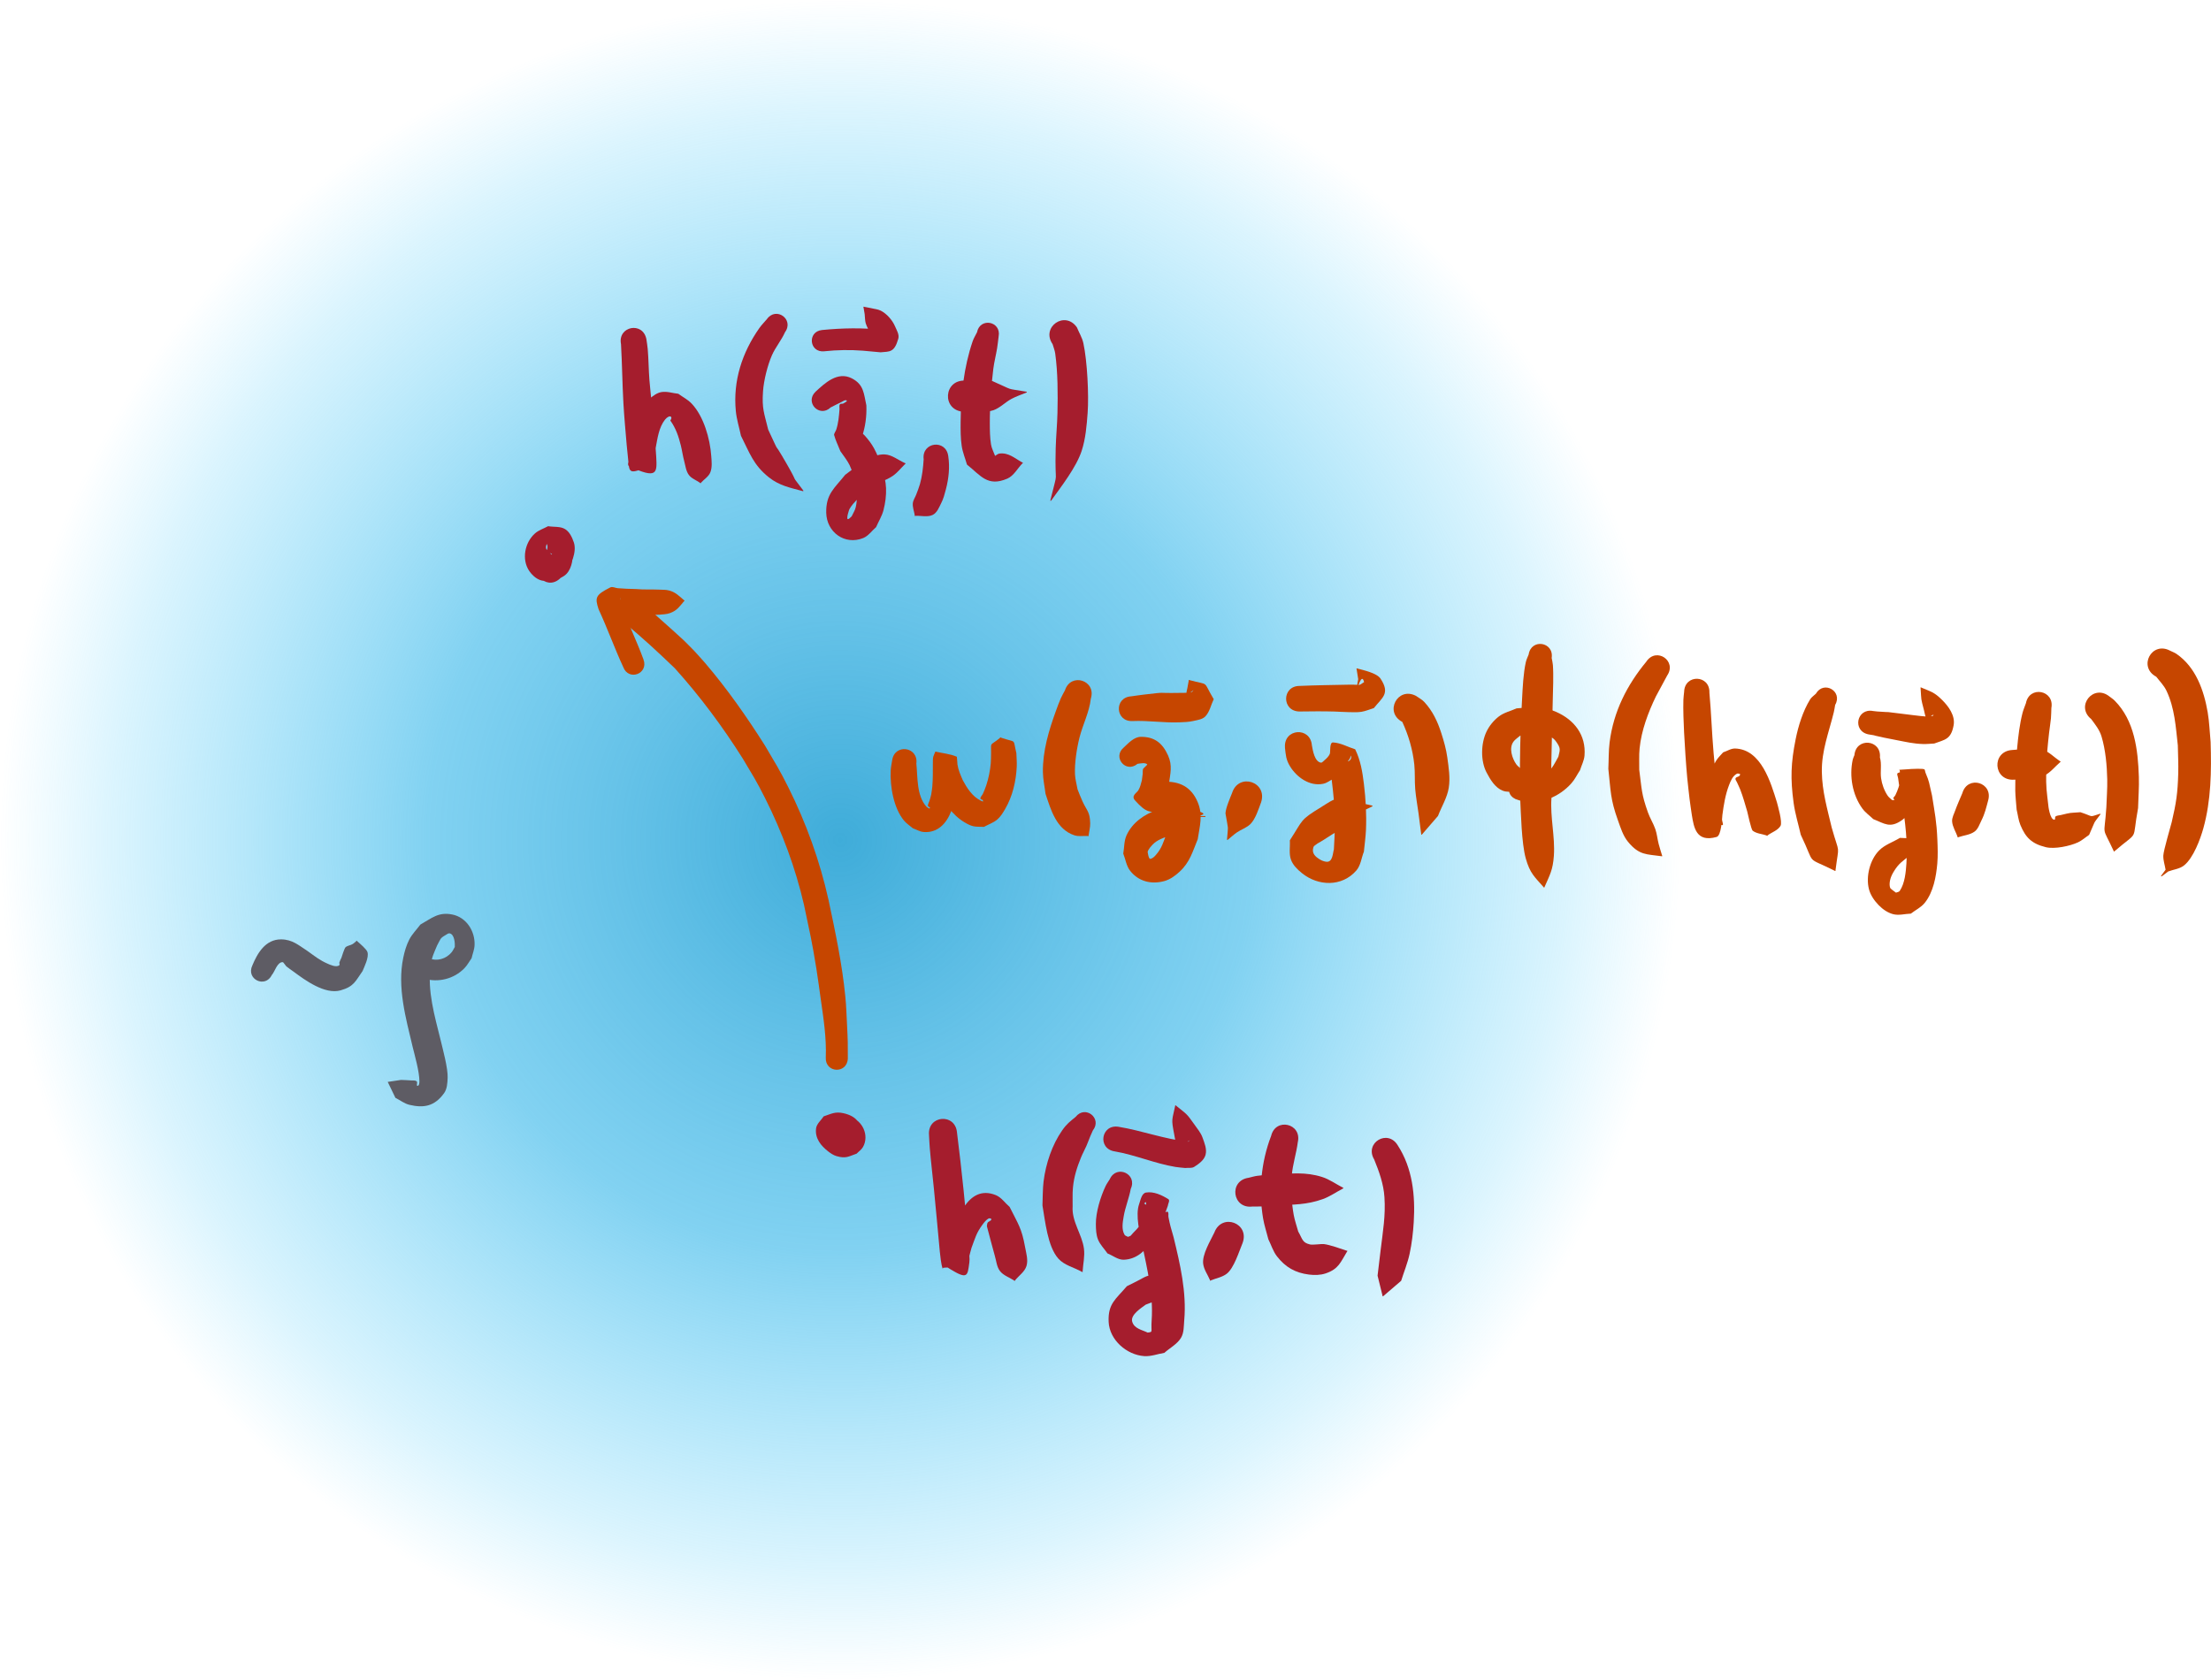 <?xml version="1.0" encoding="UTF-8" standalone="no"?>
<!-- Created with Inkscape (http://www.inkscape.org/) -->

<svg
   width="559.511"
   height="425.251"
   viewBox="0 0 148.037 112.514"
   version="1.1"
   id="svg5"
   xmlns:xlink="http://www.w3.org/1999/xlink"
   xmlns="http://www.w3.org/2000/svg"
   xmlns:svg="http://www.w3.org/2000/svg">
  <defs
     id="defs2">
    <linearGradient
       id="linearGradient1180">
      <stop
         style="stop-color:#3facd9;stop-opacity:1;"
         offset="0"
         id="stop1176" />
      <stop
         style="stop-color:#44b5e3;stop-opacity:0.821;"
         offset="0.268"
         id="stop1978" />
      <stop
         style="stop-color:#48bdeb;stop-opacity:0.687;"
         offset="0.491"
         id="stop1980" />
      <stop
         style="stop-color:#4cc6f4;stop-opacity:0.38;"
         offset="0.731"
         id="stop1982" />
      <stop
         style="stop-color:#4fcbf9;stop-opacity:0.208;"
         offset="0.866"
         id="stop1984" />
      <stop
         style="stop-color:#52d1ff;stop-opacity:0;"
         offset="1"
         id="stop1178" />
    </linearGradient>
    <radialGradient
       xlink:href="#linearGradient1180"
       id="radialGradient1182"
       cx="163.079"
       cy="97.636"
       fx="163.079"
       fy="97.636"
       r="56.257"
       gradientUnits="userSpaceOnUse" />
  </defs>
  <g
     id="layer1"
     transform="translate(-106.822,-41.378)">
    <circle
       style="opacity:1;fill:url(#radialGradient1182);fill-opacity:1;stroke-width:0.265"
       id="path487"
       cx="163.079"
       cy="97.636"
       r="56.257" />
    <path
       style="opacity:1;fill:#a51d2d;fill-opacity:1;stroke-width:0.265"
       id="path2816"
       d="m 144.279,80.154 c 0.132,-0.131 0.282,-0.245 0.395,-0.392 0.378,-0.49 0.786,-1.433 0.569,-2.061 -0.115,-0.333 -0.28,-0.697 -0.578,-0.884 -0.328,-0.206 -0.763,-0.133 -1.145,-0.2 -0.292,0.161 -0.627,0.261 -0.877,0.482 -0.685,0.605 -0.915,1.75 -0.378,2.528 0.175,0.253 0.421,0.482 0.709,0.592 0.312,0.119 0.667,0.041 1.001,0.061 0.263,-0.161 0.581,-0.255 0.789,-0.483 0.192,-0.21 0.303,-0.494 0.359,-0.773 0.077,-0.382 0.02,-1.082 -0.566,-1.117 -0.197,-0.012 -0.335,0.209 -0.502,0.313 -0.04,0.015 -0.018,0.071 0.022,0.056 v 0 c -0.092,0.075 -0.162,0.191 -0.276,0.225 -0.27,0.081 -0.398,-0.238 -0.08,-0.053 0.063,0.058 0.148,0.099 0.19,0.173 0.112,0.198 -0.136,0.341 -0.184,0.158 -0.016,-0.061 0.014,-0.125 0.021,-0.187 -0.017,-0.043 -0.033,-0.087 -0.05,-0.13 -0.232,-0.231 -0.402,-0.267 -0.28,-0.634 0.018,-0.053 0.062,0.1 0.062,0.155 -0.003,0.229 -0.117,0.422 -0.213,0.62 -0.036,0.075 -0.075,0.149 -0.112,0.224 -0.939,0.795 0.185,2.122 1.124,1.328 z" />
    <path
       style="opacity:1;fill:#a51d2d;fill-opacity:1;stroke-width:0.265"
       id="path2832"
       d="m 148.401,64.419 c 0.075,1.322 0.088,2.647 0.162,3.969 0.047,0.843 0.147,1.944 0.22,2.796 0.032,0.318 0.063,0.637 0.096,0.955 0.102,0.994 0.008,1.037 1.811,0.303 0.135,-0.055 -0.014,-0.291 -0.009,-0.436 0.008,-0.218 0.031,-0.435 0.046,-0.652 0.121,-0.629 0.207,-1.348 0.62,-1.873 0.12,-0.153 0.379,-0.326 0.427,-0.14 0.018,0.069 -0.046,0.135 -0.069,0.202 0.367,0.507 0.55,1.057 0.701,1.661 0.087,0.348 0.133,0.706 0.226,1.052 0.085,0.314 0.118,0.662 0.309,0.924 0.181,0.249 0.503,0.355 0.754,0.533 0.004,0.042 0.064,0.036 0.06,-0.006 v 0 c 0.211,-0.236 0.519,-0.413 0.632,-0.709 0.13,-0.34 0.082,-0.727 0.056,-1.09 -0.081,-1.145 -0.501,-2.653 -1.316,-3.507 -0.254,-0.266 -0.593,-0.435 -0.889,-0.653 -0.376,-0.038 -0.756,-0.176 -1.129,-0.113 -0.292,0.049 -0.549,0.241 -0.776,0.431 -0.211,0.178 -0.367,0.416 -0.512,0.651 -0.461,0.749 -0.635,1.635 -0.773,2.488 -0.027,0.267 -0.065,0.533 -0.082,0.801 -0.013,0.201 -0.191,0.52 -0.008,0.605 1.875,0.865 1.861,0.45 1.802,-0.634 -0.017,-0.32 -0.046,-0.639 -0.07,-0.959 -0.031,-0.353 -0.221,-2.48 -0.246,-2.757 -0.044,-0.472 -0.101,-0.943 -0.138,-1.416 -0.055,-0.697 -0.055,-1.397 -0.115,-2.093 -0.019,-0.221 -0.059,-0.439 -0.089,-0.658 -0.231,-1.203 -1.932,-0.876 -1.701,0.327 z" />
    <path
       style="opacity:1;fill:#a51d2d;fill-opacity:1;stroke-width:0.265"
       id="path2834"
       d="m 158.174,62.745 c -0.171,0.202 -0.359,0.39 -0.512,0.607 -1.153,1.642 -1.769,3.533 -1.573,5.555 0.054,0.56 0.229,1.102 0.343,1.653 0.584,1.151 0.828,1.953 1.867,2.782 0.713,0.568 1.439,0.697 2.268,0.926 0.035,0.023 0.068,-0.027 0.033,-0.05 v 0 c -0.977,-1.306 -0.166,-0.144 -1.106,-1.778 -1.175,-2.044 -0.223,-0.136 -1.236,-2.287 -0.273,-1.126 -0.428,-1.39 -0.348,-2.566 0.049,-0.728 0.301,-1.741 0.596,-2.415 0.238,-0.544 0.638,-1.006 0.878,-1.55 0.62,-0.856 -0.591,-1.733 -1.211,-0.877 z" />
    <path
       style="opacity:1;fill:#a51d2d;fill-opacity:1;stroke-width:0.265"
       id="path2836"
       d="m 162.435,68.665 c 0.116,-0.059 0.616,-0.316 0.694,-0.348 0.121,-0.05 0.257,-0.18 0.375,-0.121 0.088,0.044 -0.131,0.151 -0.215,0.201 -0.069,0.04 -0.188,-0.006 -0.232,0.06 -0.061,0.094 -0.018,0.223 -0.026,0.335 -0.036,0.459 -0.075,0.926 -0.221,1.366 -0.026,0.079 -0.16,0.276 -0.141,0.349 0.099,0.375 0.28,0.724 0.42,1.086 0.179,0.249 0.502,0.685 0.616,0.931 0.384,0.83 0.619,1.915 0.413,2.822 -0.05,0.219 -0.184,0.41 -0.275,0.615 -0.085,0.061 -0.151,0.178 -0.255,0.182 -0.063,0.002 -0.037,-0.209 0.017,-0.389 0.034,-0.111 0.058,-0.228 0.117,-0.327 0.241,-0.4 0.694,-0.798 1.005,-1.108 0.513,-0.566 1.305,-0.667 1.899,-1.091 0.302,-0.216 0.533,-0.518 0.799,-0.776 0.042,-0.004 0.037,-0.064 -0.005,-0.06 v 0 c -0.455,-0.194 -0.87,-0.561 -1.365,-0.582 -0.961,-0.041 -1.964,0.874 -2.644,1.366 -0.72,0.903 -1.294,1.285 -1.269,2.538 0.026,1.302 1.239,2.196 2.478,1.696 0.348,-0.141 0.573,-0.485 0.859,-0.728 0.166,-0.382 0.396,-0.743 0.499,-1.147 0.122,-0.475 0.188,-0.972 0.169,-1.463 -0.031,-0.822 -0.416,-1.948 -0.803,-2.668 -0.162,-0.302 -0.375,-0.576 -0.601,-0.833 -0.148,-0.169 -0.342,-0.29 -0.514,-0.435 0.053,0.294 0.109,0.589 0.16,0.883 7.9e-4,0.005 -0.009,-0.009 -0.007,-0.014 0.046,-0.121 0.107,-0.236 0.148,-0.358 0.234,-0.686 0.327,-1.398 0.299,-2.123 -0.172,-0.755 -0.15,-1.391 -0.981,-1.812 -0.947,-0.48 -1.796,0.323 -2.415,0.893 -0.751,0.708 0.249,1.77 1.001,1.063 z" />
    <path
       style="opacity:1;fill:#a51d2d;fill-opacity:1;stroke-width:0.265"
       id="path2840"
       d="m 162.01,64.903 c 0.863,-0.092 1.73,-0.106 2.595,-0.039 0.392,0.03 0.783,0.077 1.176,0.108 0.614,-0.058 0.919,0.026 1.186,-0.91 0.08,-0.279 -0.11,-0.575 -0.224,-0.842 -0.172,-0.402 -0.551,-0.836 -0.945,-1.035 -0.199,-0.101 -0.432,-0.113 -0.648,-0.17 -0.156,-0.03 -0.312,-0.06 -0.468,-0.09 -0.03,-0.03 -0.072,0.013 -0.042,0.043 v 0 c 0.025,0.15 0.051,0.3 0.076,0.45 0.023,0.202 0.016,0.409 0.068,0.605 0.042,0.159 0.307,0.723 0.475,0.855 0.036,0.028 0.084,-0.034 0.123,-0.057 0.215,-0.127 0.428,-0.258 0.639,-0.393 0.029,-0.019 -0.062,0.029 -0.093,0.044 -1.347,-0.156 -2.719,-0.125 -4.067,0.007 -1.008,0.107 -0.857,1.532 0.151,1.425 z" />
    <path
       style="opacity:1;fill:#a51d2d;fill-opacity:1;stroke-width:0.265"
       id="path2844"
       d="m 168.666,72.133 c -0.035,0.559 -0.097,1.123 -0.249,1.664 -0.066,0.236 -0.161,0.463 -0.246,0.694 -0.074,0.201 -0.216,0.386 -0.232,0.6 -0.02,0.265 0.086,0.525 0.129,0.787 -0.033,0.027 0.005,0.073 0.038,0.046 v 0 c 0.389,-0.022 0.818,0.107 1.168,-0.065 0.292,-0.144 0.421,-0.503 0.569,-0.792 0.149,-0.291 0.231,-0.614 0.314,-0.93 0.187,-0.714 0.267,-1.47 0.157,-2.201 -0.14,-1.166 -1.789,-0.968 -1.649,0.198 z" />
    <path
       style="opacity:1;fill:#a51d2d;fill-opacity:1;stroke-width:0.265"
       id="path2846"
       d="m 172.236,63.635 c -0.097,0.2 -0.22,0.39 -0.291,0.601 -0.587,1.73 -0.79,3.577 -0.804,5.396 -0.004,0.538 -0.007,1.079 0.072,1.611 0.064,0.428 0.235,0.833 0.353,1.249 0.913,0.721 1.37,1.513 2.7,0.939 0.442,-0.191 0.678,-0.684 1.017,-1.026 0.041,-0.01 0.027,-0.068 -0.014,-0.058 v 0 c -0.525,-0.287 -0.918,-0.673 -1.533,-0.594 -0.108,0.014 -0.192,0.103 -0.288,0.155 -0.091,-0.254 -0.229,-0.497 -0.272,-0.763 -0.076,-0.47 -0.079,-0.951 -0.081,-1.427 -0.005,-1.021 0.104,-2.652 0.237,-3.66 0.06,-0.456 0.177,-0.903 0.251,-1.357 0.043,-0.262 0.068,-0.526 0.102,-0.789 0.195,-1.024 -1.254,-1.3 -1.448,-0.275 z" />
    <path
       style="opacity:1;fill:#a51d2d;fill-opacity:1;stroke-width:0.265"
       id="path2848"
       d="m 171.33,68.953 c 0.543,0.012 1.542,0.069 2.019,-0.107 0.443,-0.163 0.781,-0.533 1.197,-0.756 0.318,-0.171 0.665,-0.282 0.997,-0.423 0.042,-0.005 0.035,-0.065 -0.007,-0.06 v 0 c -1.489,-0.25 -0.725,-0.034 -2.274,-0.712 -0.107,-0.026 -1.523,-0.026 -1.793,-0.026 -1.473,-0.098 -1.612,1.986 -0.139,2.084 z" />
    <path
       style="opacity:1;fill:#a51d2d;fill-opacity:1;stroke-width:0.265"
       id="path2850"
       d="m 177.299,64.427 c 0.058,0.206 0.144,0.407 0.174,0.619 0.178,1.282 0.18,2.719 0.151,3.992 -0.018,0.787 -0.097,1.573 -0.118,2.36 -0.075,2.834 0.221,1.126 -0.355,3.476 -0.018,0.038 0.036,0.064 0.054,0.025 v 0 c 0.681,-0.949 1.679,-2.23 2.037,-3.318 0.269,-0.82 0.339,-1.698 0.403,-2.559 0.086,-1.162 -0.023,-3.455 -0.285,-4.659 -0.081,-0.373 -0.289,-0.706 -0.433,-1.06 -0.794,-1.151 -2.421,-0.029 -1.628,1.122 z" />
    <path
       style="opacity:1;fill:#a51d2d;fill-opacity:1;stroke-width:0.265"
       id="path2852"
       d="m 164.165,117.961 c 0.074,-0.136 0.181,-0.258 0.221,-0.407 0.238,-0.901 -0.216,-1.429 -1.087,-1.625 -0.557,-0.126 -0.82,0.042 -1.333,0.213 -0.168,0.267 -0.462,0.488 -0.503,0.801 -0.089,0.671 0.335,1.172 0.802,1.537 0.172,0.135 0.36,0.263 0.571,0.323 0.622,0.178 0.789,0.028 1.345,-0.168 0.142,-0.15 0.327,-0.269 0.427,-0.45 0.427,-0.775 -0.037,-1.776 -0.873,-2.016 -0.214,-0.062 -0.445,-0.032 -0.668,-0.048 -0.557,0.285 -1.151,0.335 -0.788,1.247 0.092,0.231 0.403,0.293 0.604,0.439 0.015,0.04 0.071,0.019 0.056,-0.021 v 0 c 0.116,-0.085 0.209,-0.218 0.348,-0.254 0.051,-0.013 0.09,0.131 0.042,0.152 -0.051,0.022 -0.076,-0.08 -0.115,-0.12 0.007,-0.04 -0.002,-0.086 0.022,-0.119 0.074,-0.098 0.337,-0.096 0.393,0.023 -0.008,0.028 -0.004,0.064 -0.024,0.084 -0.16,0.16 -0.481,-0.309 -0.611,-0.311 -0.085,-7.9e-4 -0.114,0.128 -0.185,0.175 -0.081,0.053 -0.175,0.079 -0.263,0.119 0.453,-0.404 -0.324,0.25 0.318,-0.129 0.025,-0.015 -0.032,-0.27 -0.016,-0.367 0.034,-0.204 0.064,-0.153 0.112,-0.102 -0.724,0.852 0.481,1.876 1.205,1.024 z" />
    <path
       style="opacity:1;fill:#a51d2d;fill-opacity:1;stroke-width:0.265"
       id="path2860"
       d="m 169.024,117.386 c 0.017,0.286 0.026,0.573 0.05,0.859 0.076,0.904 0.185,1.805 0.274,2.707 0.139,1.408 0.266,2.818 0.397,4.227 0.029,0.227 0.081,0.884 0.202,1.184 0.011,0.026 -0.006,-0.079 0.022,-0.082 0.549,-0.063 1.129,0.064 1.654,-0.109 0.144,-0.048 0.017,-0.304 0.047,-0.453 0.052,-0.259 0.132,-0.513 0.198,-0.769 0.255,-0.677 0.313,-0.982 0.738,-1.561 0.113,-0.153 0.236,-0.311 0.4,-0.407 0.058,-0.034 0.206,-0.007 0.192,0.059 -0.022,0.108 -0.189,0.127 -0.249,0.219 -0.044,0.068 -0.033,0.159 -0.05,0.239 0.09,0.34 0.461,1.748 0.527,1.965 0.106,0.35 0.127,0.749 0.351,1.038 0.233,0.299 0.631,0.421 0.946,0.631 0.005,0.042 0.064,0.035 0.06,-0.007 v 0 c 0.256,-0.322 0.647,-0.573 0.767,-0.966 0.122,-0.4 -0.017,-0.84 -0.091,-1.252 -0.232,-1.292 -0.457,-1.535 -1.038,-2.704 -0.308,-0.263 -0.549,-0.638 -0.925,-0.79 -1.952,-0.787 -2.691,1.874 -3.136,3.143 -0.081,0.31 -0.171,0.619 -0.243,0.931 -0.046,0.201 -0.282,0.496 -0.109,0.608 1.386,0.897 1.567,0.868 1.667,0.185 0.098,-0.666 0.061,-0.414 0.029,-1.278 -0.218,-2.596 -0.48,-5.19 -0.805,-7.774 -0.109,-1.326 -1.984,-1.172 -1.875,0.154 z" />
    <path
       style="opacity:1;fill:#a51d2d;fill-opacity:1;stroke-width:0.265"
       id="path2862"
       d="m 178.839,116.176 c -0.374,0.309 -0.589,0.458 -0.899,0.902 -0.683,0.977 -1.096,2.235 -1.244,3.407 -0.067,0.535 -0.051,1.077 -0.076,1.616 0.172,0.977 0.333,2.752 1.066,3.568 0.401,0.447 1.049,0.587 1.573,0.881 0.022,0.036 0.073,0.004 0.051,-0.032 v 0 c 0.03,-0.502 0.152,-1.008 0.089,-1.507 -0.123,-0.973 -0.83,-1.817 -0.759,-2.842 0.007,-0.425 -0.02,-0.851 0.022,-1.274 0.071,-0.722 0.267,-1.333 0.537,-1.998 0.108,-0.265 0.248,-0.515 0.363,-0.777 0.091,-0.21 0.17,-0.425 0.255,-0.637 0.059,-0.133 0.118,-0.266 0.177,-0.399 0.643,-0.815 -0.51,-1.725 -1.153,-0.909 z" />
    <path
       style="opacity:1;fill:#a51d2d;fill-opacity:1;stroke-width:0.265"
       id="path2864"
       d="m 181.128,120.346 c -0.094,0.155 -0.204,0.301 -0.282,0.465 -0.339,0.714 -0.659,1.759 -0.65,2.547 0.004,0.345 0.014,0.705 0.141,1.025 0.139,0.351 0.424,0.624 0.636,0.936 0.364,0.141 0.702,0.435 1.092,0.422 1.695,-0.056 2.477,-2.287 2.945,-3.6 0.012,-0.153 0.167,-0.377 0.037,-0.458 -0.44,-0.273 -0.979,-0.527 -1.49,-0.442 -0.295,0.049 -0.363,0.486 -0.463,0.767 -0.269,0.752 0.049,1.988 0.203,2.727 0.342,1.657 0.753,3.351 0.634,5.057 -0.059,0.84 0.12,0.771 -0.268,0.828 -0.377,-0.183 -0.904,-0.26 -1.036,-0.737 -0.13,-0.467 0.664,-0.947 0.908,-1.135 1.337,-0.527 0.682,-0.14 1.899,-1.266 0.042,-0.005 0.036,-0.064 -0.006,-0.06 v 0 c -2.183,-0.805 -1.132,-0.869 -3.159,0.094 -0.729,0.865 -1.273,1.157 -1.218,2.383 0.054,1.213 1.21,2.218 2.383,2.297 0.454,0.031 0.898,-0.145 1.346,-0.218 0.371,-0.334 0.853,-0.576 1.113,-1.002 0.208,-0.341 0.184,-0.78 0.219,-1.178 0.167,-1.877 -0.275,-3.761 -0.714,-5.568 -0.179,-0.64 -0.233,-0.767 -0.344,-1.358 -0.021,-0.112 0.037,-0.264 -0.049,-0.337 -0.071,-0.06 -0.182,0.097 -0.27,0.067 -0.45,-0.158 -0.885,-0.365 -1.29,-0.614 -0.044,-0.027 0.068,-0.077 0.102,-0.116 0.008,0.123 0.04,0.246 0.024,0.368 -0.059,0.464 -0.227,0.881 -0.488,1.269 -0.114,0.17 -0.274,0.305 -0.411,0.458 -0.196,0.218 -0.084,0.145 -0.324,0.242 -0.078,-0.048 -0.189,-0.063 -0.234,-0.142 -0.209,-0.372 -0.122,-0.83 -0.058,-1.216 0.107,-0.638 0.361,-1.227 0.477,-1.861 0.457,-0.993 -0.947,-1.64 -1.404,-0.647 z" />
    <path
       style="opacity:1;fill:#a51d2d;fill-opacity:1;stroke-width:0.265"
       id="path2866"
       d="m 181.447,118.483 c 1.388,0.237 2.692,0.814 4.081,1.044 0.215,0.035 0.433,0.048 0.649,0.071 0.202,-0.026 0.436,0.031 0.607,-0.079 0.308,-0.198 0.656,-0.445 0.754,-0.798 0.106,-0.383 -0.071,-0.801 -0.206,-1.175 -0.113,-0.311 -0.336,-0.571 -0.526,-0.842 -0.564,-0.804 -0.519,-0.688 -1.245,-1.284 -0.013,-0.04 -0.07,-0.021 -0.057,0.019 v 0 c -0.205,0.99 -0.269,0.834 -0.068,1.883 0.056,0.291 0.09,0.6 0.24,0.856 0.025,0.043 1.195,-0.684 0.691,-0.344 -1.582,-0.166 -3.089,-0.741 -4.656,-0.997 -1.164,-0.187 -1.428,1.46 -0.264,1.647 z" />
    <path
       style="opacity:1;fill:#a51d2d;fill-opacity:1;stroke-width:0.265"
       id="path2868"
       d="m 188.129,123.92 c -0.268,0.561 -0.828,1.471 -0.748,2.097 0.05,0.39 0.303,0.725 0.455,1.087 -0.016,0.04 0.04,0.061 0.056,0.022 v 0 c 0.352,-0.147 0.753,-0.21 1.057,-0.44 0.492,-0.371 0.828,-1.485 1.068,-2.058 0.501,-1.335 -1.386,-2.044 -1.888,-0.709 z" />
    <path
       style="opacity:1;fill:#a51d2d;fill-opacity:1;stroke-width:0.265"
       id="path2870"
       d="m 191.926,117.46 c -0.667,1.743 -0.842,3.652 -0.537,5.494 0.08,0.481 0.238,0.947 0.357,1.42 0.191,0.379 0.314,0.802 0.574,1.138 0.565,0.733 1.233,1.108 2.146,1.223 0.371,0.047 0.764,0.04 1.118,-0.079 0.876,-0.295 0.996,-0.758 1.432,-1.465 0.039,-0.017 0.015,-0.072 -0.024,-0.055 v 0 c -0.367,-0.121 -1.124,-0.396 -1.537,-0.444 -0.146,-0.017 -0.733,0.069 -0.916,0.027 -0.537,-0.123 -0.5,-0.361 -0.794,-0.864 -0.1,-0.368 -0.231,-0.73 -0.3,-1.105 -0.15,-0.816 -0.198,-1.8 -0.134,-2.63 0.059,-0.763 0.308,-1.493 0.405,-2.249 0.29,-1.265 -1.498,-1.675 -1.788,-0.41 z" />
    <path
       style="opacity:1;fill:#a51d2d;fill-opacity:1;stroke-width:0.265"
       id="path2872"
       d="m 190.695,122.177 c 0.183,-10e-4 0.367,0.005 0.55,-0.003 0.358,-0.015 0.715,-0.044 1.072,-0.066 1.113,-0.067 1.992,-0.04 3.067,-0.425 0.479,-0.172 0.902,-0.473 1.353,-0.709 0.042,1.1e-4 0.043,-0.06 1.6e-4,-0.06 v 0 c -0.466,-0.239 -0.899,-0.559 -1.398,-0.716 -1.096,-0.346 -2.054,-0.234 -3.167,-0.168 -0.391,0.024 -0.783,0.042 -1.171,0.091 -0.194,0.025 -0.381,0.087 -0.572,0.13 -1.361,0.188 -1.095,2.113 0.267,1.925 z" />
    <path
       style="opacity:1;fill:#a51d2d;fill-opacity:1;stroke-width:0.265"
       id="path2874"
       d="m 198.828,119.021 c 0.33,0.809 0.632,1.643 0.689,2.526 0.083,1.272 -0.105,2.288 -0.256,3.555 -0.068,0.568 -0.136,1.136 -0.204,1.704 0.111,0.449 0.221,0.897 0.332,1.346 -0.015,0.04 0.042,0.06 0.056,0.021 v 0 c 0.397,-0.34 0.794,-0.68 1.191,-1.021 0.189,-0.602 0.434,-1.189 0.566,-1.806 0.15,-0.7 0.234,-1.415 0.277,-2.129 0.109,-1.782 -0.08,-3.606 -1.069,-5.132 -0.662,-1.119 -2.245,-0.183 -1.583,0.937 z" />
    <path
       style="opacity:1;fill:#c64600;fill-opacity:1;stroke-width:0.265"
       id="path2933"
       d="m 163.588,112.271 c -0.003,-1.091 0.009,-1.053 -0.054,-2.283 -0.032,-0.627 -0.052,-1.255 -0.114,-1.88 -0.214,-2.18 -0.669,-4.321 -1.124,-6.46 -0.583,-2.619 -1.495,-5.151 -2.694,-7.549 -0.607,-1.213 -0.874,-1.621 -1.559,-2.787 -1.213,-1.917 -2.519,-3.785 -3.993,-5.513 -0.241,-0.283 -0.496,-0.554 -0.745,-0.831 -0.23,-0.232 -0.456,-0.47 -0.691,-0.697 -0.244,-0.234 -1.077,-0.978 -1.33,-1.204 -0.499,-0.447 -0.997,-0.891 -1.515,-1.316 -0.105,-0.067 -0.191,-0.192 -0.316,-0.202 -0.421,-0.033 -0.542,0.319 -0.735,0.591 -0.041,-0.011 -0.057,0.047 -0.016,0.058 v 0 c -0.043,0.166 -0.082,0.333 -0.128,0.499 -0.027,0.099 -0.11,0.193 -0.09,0.294 0.014,0.07 0.115,0.084 0.172,0.126 1.167,0.946 2.268,1.977 3.351,3.016 1.69,1.88 3.208,3.916 4.553,6.056 0.684,1.15 0.887,1.445 1.49,2.644 1.144,2.277 2.036,4.675 2.608,7.161 0.393,1.873 0.523,2.381 0.827,4.271 0.107,0.667 0.192,1.338 0.288,2.008 0.186,1.304 0.391,2.603 0.339,3.925 -0.052,1.043 1.424,1.117 1.475,0.073 z" />
    <path
       style="opacity:1;fill:#c64600;fill-opacity:1;stroke-width:0.265"
       id="path2945"
       d="m 149.909,85.547 c -0.477,-1.317 -1.134,-2.567 -1.507,-3.921 -0.022,-0.074 -0.036,-0.15 -0.066,-0.221 -0.021,-0.051 0.069,0.114 0.04,0.16 -0.171,0.273 -0.457,0.466 -0.61,0.749 -0.029,0.055 0.118,0.037 0.179,0.049 0.612,0.119 0.67,0.108 1.346,0.177 0.436,0.009 1.239,0.038 1.682,0.002 0.239,-0.019 0.486,-0.026 0.712,-0.108 0.478,-0.173 0.633,-0.441 0.942,-0.8 0.042,-0.004 0.037,-0.064 -0.005,-0.06 v 0 c -0.33,-0.28 -0.554,-0.53 -0.991,-0.65 -0.214,-0.059 -0.441,-0.048 -0.663,-0.059 -0.519,-0.025 -1.04,0.009 -1.558,-0.039 -0.501,-0.016 -0.748,-0.017 -1.226,-0.057 -0.167,-0.014 -0.35,-0.128 -0.5,-0.053 -1.006,0.509 -1.034,0.683 -0.783,1.464 0.59,1.27 1.06,2.595 1.649,3.866 0.353,0.96 1.711,0.46 1.357,-0.5 z" />
    <path
       style="opacity:1;fill:#c64600;fill-opacity:1;stroke-width:0.265"
       id="path3693"
       d="m 166.554,92.307 c -0.032,0.224 -0.084,0.446 -0.095,0.673 -0.051,1.061 0.192,2.51 0.891,3.352 0.167,0.202 0.396,0.344 0.594,0.516 0.24,0.083 0.467,0.228 0.72,0.248 0.941,0.074 1.525,-0.573 1.84,-1.376 0.202,-0.514 0.208,-0.948 0.262,-1.488 0.037,-0.557 -0.005,-1.118 0.043,-1.675 0.006,-0.069 0.019,-0.138 0.032,-0.206 0.002,-0.012 0.018,-0.045 0.014,-0.034 -0.034,0.095 -0.07,0.19 -0.104,0.286 -0.473,-0.082 -0.945,-0.164 -1.418,-0.247 -0.008,-0.002 -0.023,-0.016 -0.024,-0.007 -0.09,0.634 0.137,1.297 0.328,1.887 0.376,0.884 0.938,1.726 1.785,2.223 0.176,0.104 0.362,0.203 0.561,0.249 0.235,0.054 0.481,0.029 0.721,0.044 0.296,-0.163 0.628,-0.273 0.887,-0.49 0.224,-0.189 0.381,-0.451 0.529,-0.704 0.495,-0.844 0.731,-1.858 0.777,-2.827 0.015,-0.306 -0.016,-0.612 -0.024,-0.918 -0.253,-1.036 0.059,-0.659 -1.04,-1.037 -0.014,-0.04 -0.071,-0.02 -0.057,0.02 v 0 c -0.729,0.589 -0.582,0.223 -0.598,1.021 -0.007,0.23 -1.9e-4,0.46 -0.021,0.689 -0.046,0.509 -0.143,0.981 -0.301,1.467 -0.062,0.193 -0.143,0.38 -0.225,0.564 -0.048,0.108 -0.163,0.195 -0.168,0.313 -0.003,0.06 0.1,0.065 0.15,0.098 0.043,0.103 0.088,0.151 -0.144,0.036 -0.549,-0.272 -0.905,-0.835 -1.183,-1.353 -0.147,-0.34 -0.3,-0.68 -0.357,-1.049 -0.006,-0.037 -0.033,-0.521 -0.041,-0.525 -0.452,-0.197 -0.958,-0.232 -1.438,-0.347 -0.046,0.112 -0.103,0.221 -0.139,0.336 -0.037,0.117 -0.029,0.37 -0.03,0.473 -0.004,0.513 0.008,1.026 -0.037,1.538 -0.024,0.175 -0.038,0.352 -0.073,0.525 -0.029,0.146 -0.075,0.289 -0.119,0.431 -0.03,0.097 -0.087,0.187 -0.102,0.287 -0.018,0.123 0.113,0.094 0.142,0.183 0.007,0.022 -0.038,0.028 -0.057,0.042 -0.062,-0.042 -0.137,-0.071 -0.187,-0.127 -0.663,-0.748 -0.577,-1.958 -0.672,-2.885 0.144,-1.147 -1.478,-1.35 -1.621,-0.203 z" />
    <path
       style="opacity:1;fill:#c64600;fill-opacity:1;stroke-width:0.265"
       id="path3695"
       d="m 178.123,87.615 c -0.091,0.176 -0.194,0.346 -0.274,0.527 -0.121,0.276 -0.224,0.56 -0.327,0.843 -0.475,1.303 -0.89,2.688 -0.873,4.092 0.006,0.491 0.118,0.976 0.176,1.463 0.357,1.063 0.718,2.377 1.932,2.777 0.288,0.095 0.605,0.03 0.908,0.046 0.029,0.031 0.073,-0.01 0.044,-0.041 v 0 c 0.035,-0.271 0.113,-0.541 0.106,-0.814 -0.021,-0.774 -0.205,-0.797 -0.517,-1.468 -0.122,-0.262 -0.22,-0.535 -0.329,-0.802 -0.057,-0.333 -0.155,-0.661 -0.171,-0.998 -0.036,-0.75 0.121,-1.757 0.303,-2.476 0.222,-0.874 0.658,-1.694 0.757,-2.6 0.388,-1.226 -1.346,-1.775 -1.734,-0.549 z" />
    <path
       style="opacity:1;fill:#c64600;fill-opacity:1;stroke-width:0.265"
       id="path3699"
       d="m 182.976,92.533 c 0.142,-0.019 0.547,-0.11 0.664,0.042 0.012,0.015 -0.274,0.262 -0.286,0.3 -0.033,0.103 -0.011,0.217 -0.022,0.325 -0.015,0.147 -0.038,0.293 -0.058,0.44 -0.079,0.278 -0.096,0.418 -0.231,0.656 -0.109,0.192 -0.513,0.367 -0.222,0.689 0.763,0.844 0.974,0.779 1.676,0.757 0.247,0.012 0.464,-0.008 0.69,0.117 0.05,0.028 0.121,0.08 0.107,0.136 -0.016,0.064 -0.141,0.045 -0.167,0.105 -0.055,0.125 -0.032,0.272 -0.056,0.407 -0.043,0.24 -0.098,0.477 -0.147,0.715 -0.218,0.563 -0.309,0.958 -0.715,1.416 -0.1,0.113 -0.225,0.24 -0.375,0.256 -0.109,0.012 -0.172,-0.465 -0.171,-0.471 0.018,-0.102 0.099,-0.181 0.148,-0.272 0.4,-0.518 0.737,-0.584 1.337,-0.827 0.293,-0.119 0.624,-0.174 0.878,-0.362 1.409,-1.047 0.092,-0.853 1.48,-0.875 0.042,-5.29e-4 0.042,-0.06 -8e-4,-0.06 v 0 c -2.699,0.021 2.355,0.096 -1.885,-0.624 -0.438,-0.074 -0.896,0.062 -1.315,0.208 -0.858,0.297 -1.666,0.848 -2.056,1.705 -0.172,0.378 -0.147,0.817 -0.22,1.226 0.153,0.383 0.205,0.823 0.459,1.148 0.568,0.724 1.417,0.928 2.285,0.694 0.388,-0.104 0.732,-0.356 1.027,-0.628 0.692,-0.637 0.87,-1.34 1.215,-2.176 0.13,-0.863 0.363,-1.601 0.006,-2.465 -0.438,-1.061 -1.241,-1.428 -2.303,-1.386 -0.215,0.009 -0.425,0.064 -0.637,0.096 -0.146,0.052 -0.511,0.02 -0.439,0.157 0.203,0.388 0.652,0.584 0.978,0.875 -0.046,0.158 -0.146,0.311 -0.137,0.475 0.006,0.107 0.1,-0.189 0.148,-0.286 0.315,-0.638 0.202,-0.392 0.452,-1.163 0.093,-0.692 0.255,-1.22 -0.054,-1.912 -0.365,-0.816 -0.9,-1.263 -1.834,-1.248 -0.452,0.007 -0.833,0.435 -1.131,0.711 -0.778,0.646 0.136,1.747 0.914,1.1 z" />
    <path
       style="opacity:1;fill:#c64600;fill-opacity:1;stroke-width:0.265"
       id="path3701"
       d="m 182.66,89.666 c 1.04,-0.046 2.068,0.126 3.109,0.087 0.32,-0.012 0.644,-0.021 0.956,-0.093 0.281,-0.065 0.611,-0.102 0.808,-0.313 0.289,-0.31 0.368,-0.764 0.553,-1.145 -0.777,-1.303 -0.221,-0.897 -1.623,-1.278 -0.025,-0.034 -0.073,7.94e-4 -0.049,0.035 v 0 c -0.16,0.951 -0.158,0.611 -0.155,1.006 0.15,-0.119 0.294,-0.247 0.451,-0.357 0.05,-0.035 -0.069,0.12 -0.13,0.132 -0.261,0.048 -0.53,0.035 -0.795,0.04 -1.713,0.031 -0.666,-0.082 -2.4,0.118 -0.273,0.031 -0.545,0.075 -0.817,0.112 -1.171,0.066 -1.078,1.722 0.093,1.656 z" />
    <path
       style="opacity:1;fill:#c64600;fill-opacity:1;stroke-width:0.265"
       id="path3703"
       d="m 189.318,94.478 c -0.139,0.348 -0.433,1.021 -0.444,1.373 0.201,1.231 0.185,0.652 0.104,1.734 -0.02,0.037 0.033,0.066 0.053,0.028 v 0 c 0.202,-0.163 0.393,-0.34 0.606,-0.488 0.292,-0.202 0.652,-0.311 0.905,-0.559 0.339,-0.331 0.554,-1.024 0.717,-1.46 0.445,-1.373 -1.497,-2.002 -1.942,-0.629 z" />
    <path
       style="opacity:1;fill:#c64600;fill-opacity:1;stroke-width:0.265"
       id="path3705"
       d="m 192.854,91.438 c 0.06,0.49 0.059,0.801 0.346,1.268 0.448,0.73 1.314,1.347 2.217,1.161 0.275,-0.057 0.5,-0.253 0.75,-0.38 0.754,-0.816 0.203,-0.166 0.76,-0.949 0.079,-0.111 0.174,-0.21 0.251,-0.323 0.046,-0.067 0.109,-0.296 0.115,-0.215 0.057,0.775 -1.342,0.184 -1.482,0.17 0.004,0.103 0.001,0.207 0.013,0.309 0.024,0.207 0.068,0.411 0.096,0.617 0.1,0.742 0.214,1.716 0.251,2.445 0.061,1.216 0.018,1.547 -0.039,2.725 -0.074,0.218 -0.069,0.868 -0.499,0.823 -0.151,-0.016 -0.3,-0.07 -0.429,-0.148 -0.313,-0.19 -0.576,-0.415 -0.442,-0.827 0.037,-0.114 0.176,-0.161 0.264,-0.242 0.462,-0.248 0.88,-0.572 1.343,-0.819 0.325,-0.173 0.716,-0.233 1.003,-0.464 2.163,-1.738 -0.557,-0.274 1.321,-1.201 0.042,-0.004 0.037,-0.064 -0.005,-0.06 v 0 c -0.297,-0.071 -2.131,-0.507 -2.155,-0.505 -0.468,0.055 -0.868,0.373 -1.27,0.618 -1.422,0.866 -1.181,0.831 -2.079,2.212 0.027,0.436 -0.072,0.899 0.08,1.309 0.134,0.362 0.435,0.652 0.736,0.894 1.077,0.87 2.669,0.931 3.637,-0.184 0.296,-0.341 0.336,-0.839 0.504,-1.258 0.046,-0.482 0.118,-0.963 0.139,-1.447 0.044,-1.042 -0.013,-2.069 -0.139,-3.103 -0.098,-0.799 -0.225,-1.581 -0.583,-2.307 -0.495,-0.153 -0.968,-0.433 -1.486,-0.459 -0.239,-0.012 -0.167,0.63 -0.207,0.746 -0.032,0.093 -0.095,0.175 -0.157,0.251 -0.059,0.073 -0.137,0.129 -0.205,0.194 -0.021,0.019 -0.168,0.169 -0.217,0.165 -0.447,-0.039 -0.566,-0.83 -0.626,-1.158 -0.1,-1.274 -1.901,-1.133 -1.802,0.141 z" />
    <path
       style="opacity:1;fill:#c64600;fill-opacity:1;stroke-width:0.265"
       id="path3707"
       d="m 193.837,89.026 c 0.78,-0.009 1.56,-0.02 2.34,0.003 0.309,0.009 0.617,0.036 0.926,0.039 0.291,0.003 0.585,0.024 0.873,-0.021 0.286,-0.045 0.555,-0.166 0.832,-0.249 0.558,-0.707 1.111,-0.962 0.451,-1.968 -0.255,-0.388 -1.153,-0.57 -1.562,-0.684 -0.029,-0.031 -0.073,0.011 -0.043,0.042 v 0 c 0.036,0.224 0.071,0.448 0.107,0.671 -0.022,0.176 -0.087,0.351 -0.067,0.527 0.021,0.187 0.293,-1.019 0.461,-0.329 -0.446,0.294 -0.148,0.154 -1.026,0.173 -1.094,0.023 -2.189,0.034 -3.282,0.083 -1.211,-0.007 -1.221,1.707 -0.009,1.713 z" />
    <path
       style="opacity:1;fill:#c64600;fill-opacity:1;stroke-width:0.265"
       id="path3709"
       d="m 200.713,89.723 c 0.416,0.896 0.702,1.873 0.804,2.858 0.057,0.547 0.014,1.101 0.061,1.649 0.046,0.537 0.146,1.068 0.219,1.602 0.06,0.468 0.12,0.937 0.181,1.405 -0.013,0.04 0.043,0.059 0.057,0.019 v 0 c 0.356,-0.412 0.712,-0.824 1.068,-1.236 0.24,-0.629 0.616,-1.222 0.721,-1.887 0.107,-0.671 -0.007,-1.363 -0.099,-2.037 -0.075,-0.552 -0.231,-1.092 -0.401,-1.623 -0.252,-0.784 -0.58,-1.481 -1.142,-2.088 -0.154,-0.166 -0.366,-0.268 -0.549,-0.402 -1.231,-0.65 -2.15,1.091 -0.919,1.741 z" />
    <path
       style="opacity:1;fill:#c64600;fill-opacity:1;stroke-width:0.265"
       id="path3713"
       d="m 208.274,94.884 c 0.163,0.051 0.322,0.121 0.49,0.151 1.221,0.223 2.445,-0.279 3.266,-1.195 0.236,-0.263 0.389,-0.59 0.583,-0.885 0.1,-0.326 0.273,-0.639 0.3,-0.979 0.109,-1.366 -0.675,-2.385 -1.894,-2.922 -1.058,-0.466 -1.562,-0.306 -2.654,-0.237 -0.398,0.182 -0.848,0.278 -1.193,0.546 -0.345,0.268 -0.637,0.624 -0.824,1.018 -0.373,0.784 -0.404,1.95 0.006,2.73 0.253,0.481 0.576,1.022 1.083,1.218 0.536,0.208 1.148,-0.087 1.721,-0.131 0.039,0.018 0.064,-0.037 0.025,-0.055 v 0 c -0.118,-0.36 -0.177,-0.746 -0.355,-1.08 -0.111,-0.209 -0.358,-0.318 -0.492,-0.513 -0.265,-0.386 -0.496,-1.06 -0.186,-1.496 0.114,-0.161 0.293,-0.265 0.44,-0.397 0.252,-0.056 0.499,-0.153 0.757,-0.167 0.382,-0.021 1.07,0.086 1.42,0.307 0.138,0.087 0.237,0.23 0.326,0.367 0.074,0.115 0.147,0.242 0.158,0.378 0.013,0.172 -0.059,0.341 -0.088,0.511 -0.234,0.418 -0.371,0.74 -0.733,1.072 -0.42,0.386 -1.004,0.605 -1.57,0.537 -0.863,-0.413 -1.447,0.807 -0.584,1.22 z" />
    <path
       style="opacity:1;fill:#c64600;fill-opacity:1;stroke-width:0.265"
       id="path3715"
       d="m 209.171,85.213 c -0.062,0.167 -0.147,0.327 -0.186,0.501 -0.169,0.747 -0.212,1.721 -0.252,2.454 -0.081,1.459 -0.131,2.86 -0.142,4.324 -0.006,0.782 0.009,1.565 0.014,2.347 0.05,0.965 0.091,3.012 0.373,4.022 0.282,1.008 0.589,1.235 1.198,1.93 0.007,0.042 0.066,0.032 0.059,-0.01 v 0 c 0.348,-0.796 0.559,-1.134 0.626,-2.091 0.089,-1.285 -0.255,-2.578 -0.162,-3.862 -0.013,-2.975 -0.027,-1.603 0.041,-4.572 0.015,-0.665 0.032,-1.329 0.047,-1.994 0.015,-0.643 0.06,-1.662 0.008,-2.353 -0.012,-0.158 -0.054,-0.312 -0.081,-0.467 0.162,-1.091 -1.381,-1.32 -1.542,-0.229 z" />
    <path
       style="opacity:1;fill:#c64600;fill-opacity:1;stroke-width:0.265"
       id="path3717"
       d="m 217.063,85.674 c -1.309,1.579 -2.204,3.348 -2.469,5.41 -0.075,0.589 -0.057,1.186 -0.086,1.779 0.166,1.508 0.131,2.034 0.647,3.462 0.178,0.494 0.335,1.02 0.669,1.426 0.755,0.918 1.245,0.824 2.247,0.967 0.034,0.025 0.07,-0.024 0.035,-0.049 v 0 c -0.077,-0.262 -0.164,-0.522 -0.232,-0.787 -0.082,-0.321 -0.109,-0.656 -0.216,-0.969 -0.134,-0.392 -0.364,-0.746 -0.502,-1.137 -0.438,-1.238 -0.406,-1.535 -0.578,-2.843 0.008,-0.477 -0.025,-0.956 0.023,-1.431 0.122,-1.21 0.567,-2.394 1.09,-3.482 0.04,-0.084 0.66,-1.224 0.756,-1.401 0.668,-0.981 -0.719,-1.925 -1.387,-0.945 z" />
    <path
       style="opacity:1;fill:#c64600;fill-opacity:1;stroke-width:0.265"
       id="path3719"
       d="m 219.584,87.701 c -0.017,0.181 -0.045,0.361 -0.051,0.543 -0.022,0.632 0.017,1.593 0.047,2.192 0.042,0.852 0.133,2.204 0.211,3.042 0.044,0.469 0.104,0.937 0.156,1.406 0.05,0.356 0.093,0.713 0.151,1.068 0.135,0.819 0.278,1.867 1.662,1.475 0.309,-0.088 0.359,-1.186 0.385,-1.473 0.089,-0.674 0.198,-1.357 0.444,-1.995 0.107,-0.278 0.239,-0.617 0.53,-0.767 0.06,-0.031 0.135,0.009 0.203,0.013 0.044,0.217 -0.262,0.166 -0.299,0.302 -0.024,0.089 0.061,0.173 0.097,0.258 0.07,0.163 0.155,0.32 0.219,0.486 0.192,0.496 0.318,0.962 0.469,1.473 0.004,0.018 0.266,1.206 0.36,1.281 0.26,0.205 0.626,0.216 0.939,0.323 0.003,0.042 0.063,0.038 0.06,-0.004 v 0 c 0.289,-0.212 0.682,-0.329 0.868,-0.635 0.149,-0.246 -0.194,-1.397 -0.236,-1.57 -0.414,-1.331 -1.052,-3.558 -2.8,-3.614 -0.281,-0.009 -0.536,0.171 -0.804,0.257 -0.147,0.172 -0.317,0.327 -0.442,0.516 -0.122,0.186 -0.203,0.396 -0.291,0.601 -0.399,0.923 -0.626,1.909 -0.743,2.906 -0.027,0.183 -0.148,0.376 -0.082,0.549 0.034,0.088 0.134,-0.189 0.227,-0.17 0.443,0.09 0.823,0.416 1.272,0.473 0.104,0.013 0.004,-0.21 -0.007,-0.314 -0.06,-0.558 -0.2,-1.106 -0.25,-1.665 -0.144,-1.148 -0.223,-1.697 -0.325,-2.875 -0.116,-1.339 -0.157,-2.683 -0.279,-4.022 0.041,-1.196 -1.65,-1.255 -1.692,-0.058 z" />
    <path
       style="opacity:1;fill:#c64600;fill-opacity:1;stroke-width:0.265"
       id="path3721"
       d="m 228.4,87.838 c -0.127,0.126 -0.289,0.225 -0.382,0.377 -0.486,0.793 -0.791,1.778 -0.97,2.675 -0.316,1.582 -0.357,2.616 -0.135,4.255 0.098,0.722 0.318,1.423 0.478,2.134 1.042,2.171 0.251,1.399 2.276,2.414 0.022,0.036 0.073,0.004 0.051,-0.032 v 0 c 0.235,-1.875 0.294,-0.921 -0.253,-2.858 -0.299,-1.271 -0.642,-2.419 -0.662,-3.74 -0.022,-1.412 0.474,-2.649 0.801,-3.987 0.04,-0.162 0.06,-0.328 0.091,-0.492 0.528,-0.914 -0.765,-1.661 -1.293,-0.747 z" />
    <path
       style="opacity:1;fill:#c64600;fill-opacity:1;stroke-width:0.265"
       id="path3723"
       d="m 230.985,91.949 c -0.037,0.1 -0.09,0.196 -0.113,0.301 -0.24,1.1 -0.022,2.362 0.647,3.278 0.2,0.273 0.487,0.471 0.731,0.706 0.751,0.295 1.11,0.639 1.924,0.065 0.301,-0.212 0.462,-0.577 0.64,-0.899 0.312,-0.563 0.462,-1.405 0.627,-2.04 -0.42,0.225 0.245,-0.508 0.079,-0.495 -0.546,0.043 -1.11,0.076 -1.62,0.278 -0.111,0.044 -2.6e-4,0.24 0.012,0.359 0.038,0.364 0.215,1.313 0.26,1.566 0.221,1.364 0.385,2.75 0.294,4.135 -0.037,0.561 -0.102,1.334 -0.449,1.84 -0.052,0.076 -0.167,0.077 -0.25,0.115 -0.089,-0.065 -0.367,-0.263 -0.386,-0.313 -0.059,-0.159 -0.044,-0.343 -0.011,-0.509 0.04,-0.196 0.125,-0.382 0.227,-0.554 0.362,-0.609 0.619,-0.726 1.184,-1.187 0.271,-0.327 0.542,-0.655 0.813,-0.982 0.04,-0.015 0.018,-0.071 -0.022,-0.056 v 0 c -0.513,-0.022 -1.025,-0.044 -1.538,-0.067 -0.465,0.281 -1.014,0.455 -1.396,0.842 -0.617,0.625 -0.9,1.751 -0.68,2.596 0.105,0.403 0.36,0.767 0.65,1.066 0.265,0.273 0.6,0.508 0.967,0.605 0.383,0.101 0.792,-0.024 1.187,-0.036 0.311,-0.241 0.687,-0.417 0.933,-0.724 0.574,-0.714 0.762,-1.758 0.838,-2.626 0.046,-0.531 0.027,-1.066 0.005,-1.598 -0.051,-1.223 -0.172,-1.782 -0.359,-2.966 -0.229,-0.956 -0.15,-0.836 -0.436,-1.526 -0.034,-0.081 -0.024,-0.229 -0.111,-0.239 -0.548,-0.06 -1.103,0.022 -1.654,0.047 -0.015,7.93e-4 0.024,0.018 0.036,0.026 0.009,0.073 0.018,0.146 0.027,0.219 0.014,0.452 0.047,0.454 -0.104,0.937 -0.056,0.179 -0.131,0.351 -0.212,0.52 -0.035,0.073 -0.119,0.122 -0.136,0.201 -0.009,0.04 0.092,0.07 0.068,0.103 -0.031,0.042 -0.105,0.012 -0.157,0.018 -0.097,-0.097 -0.214,-0.178 -0.291,-0.292 -0.228,-0.336 -0.385,-0.772 -0.44,-1.173 -0.063,-0.457 0.056,-0.937 -0.077,-1.388 0.108,-1.208 -1.6,-1.36 -1.708,-0.152 z" />
    <path
       style="opacity:1;fill:#c64600;fill-opacity:1;stroke-width:0.265"
       id="path3725"
       d="m 231.931,90.559 c 0.769,0.128 -0.115,-0.027 1.046,0.221 0.289,0.062 0.579,0.115 0.869,0.171 0.621,0.12 1.099,0.234 1.731,0.254 0.251,0.008 0.502,-0.023 0.753,-0.034 0.696,-0.263 1.122,-0.255 1.297,-1.222 0.119,-0.659 -0.357,-1.286 -0.776,-1.7 -0.533,-0.527 -0.729,-0.541 -1.388,-0.825 -0.025,-0.034 -0.073,7.94e-4 -0.049,0.035 v 0 c 0.066,0.913 0.003,0.6 0.229,1.485 0.045,0.175 0.068,0.358 0.145,0.52 0.015,0.032 0.073,0.021 0.105,0.007 0.134,-0.062 0.243,-0.173 0.379,-0.231 0.03,-0.013 -0.03,0.058 -0.045,0.087 -0.154,0.011 -0.308,0.039 -0.462,0.034 -0.252,-0.009 -1.453,-0.165 -1.638,-0.187 -1.501,-0.183 -0.317,-0.055 -1.612,-0.148 -0.093,-0.007 -0.185,-0.021 -0.278,-0.031 -1.107,-0.216 -1.412,1.349 -0.305,1.565 z" />
    <path
       style="opacity:1;fill:#c64600;fill-opacity:1;stroke-width:0.265"
       id="path3727"
       d="m 238.212,94.492 c -0.122,0.285 -0.384,0.886 -0.471,1.143 -0.084,0.251 -0.237,0.5 -0.215,0.763 0.03,0.359 0.244,0.679 0.366,1.018 -0.019,0.038 0.034,0.065 0.053,0.027 v 0 c 0.361,-0.125 0.774,-0.149 1.083,-0.374 0.237,-0.172 0.33,-0.487 0.462,-0.749 0.234,-0.467 0.314,-0.84 0.446,-1.328 0.355,-1.219 -1.369,-1.721 -1.724,-0.502 z" />
    <path
       style="opacity:1;fill:#c64600;fill-opacity:1;stroke-width:0.265"
       id="path3729"
       d="m 242.464,88.478 c -0.075,0.216 -0.168,0.427 -0.225,0.648 -0.188,0.731 -0.29,1.585 -0.357,2.325 -0.064,0.708 -0.144,2.158 -0.128,2.876 0.009,0.424 0.06,0.845 0.091,1.268 0.084,0.344 0.117,0.704 0.252,1.032 0.349,0.844 0.762,1.257 1.709,1.487 0.582,0.141 1.603,-0.073 2.145,-0.324 0.273,-0.126 0.499,-0.335 0.748,-0.502 0.481,-1.074 0.207,-0.636 0.746,-1.359 0.034,-0.025 -8e-4,-0.073 -0.035,-0.049 v 0 c -0.765,0.231 -0.334,0.205 -1.291,-0.109 -0.805,0.06 -0.566,0.009 -1.315,0.189 -0.119,0.029 -0.255,0.024 -0.354,0.096 -0.06,0.044 0.005,0.201 -0.068,0.212 -0.315,0.048 -0.429,-1.045 -0.405,-0.867 -0.122,-1.08 -0.171,-1.225 -0.153,-2.375 0.013,-0.859 0.099,-1.723 0.195,-2.576 0.036,-0.322 0.093,-0.642 0.123,-0.965 0.021,-0.23 0.019,-0.461 0.029,-0.692 0.223,-1.205 -1.482,-1.521 -1.705,-0.316 z" />
    <path
       style="opacity:1;fill:#c64600;fill-opacity:1;stroke-width:0.265"
       id="path3731"
       d="m 241.677,93.594 c 0.447,-0.034 1.666,-0.094 2.029,-0.278 0.411,-0.208 0.702,-0.596 1.053,-0.895 0.042,-0.002 0.04,-0.062 -0.002,-0.06 v 0 c -0.399,-0.267 -0.745,-0.642 -1.198,-0.802 -0.301,-0.106 -1.624,0.016 -2.004,0.044 -1.408,0.086 -1.286,2.077 0.122,1.991 z" />
    <path
       style="opacity:1;fill:#c64600;fill-opacity:1;stroke-width:0.265"
       id="path3733"
       d="m 246.841,89.537 c 0.269,0.368 0.551,0.709 0.687,1.158 0.271,0.895 0.366,1.971 0.384,2.883 0.013,0.62 -0.039,1.24 -0.059,1.859 -0.139,2.111 -0.337,1.141 0.489,2.929 -0.011,0.041 0.047,0.057 0.058,0.016 v 0 c 1.706,-1.465 1.138,-0.528 1.576,-2.885 0.018,-0.701 0.076,-1.401 0.053,-2.102 -0.06,-1.801 -0.287,-3.758 -1.622,-5.099 -0.105,-0.106 -0.234,-0.186 -0.351,-0.278 -1.074,-0.859 -2.289,0.659 -1.215,1.518 z" />
    <path
       style="opacity:1;fill:#c64600;fill-opacity:1;stroke-width:0.265"
       id="path3737"
       d="m 251.191,86.695 c 0.241,0.315 0.519,0.586 0.692,0.952 0.546,1.161 0.616,2.398 0.755,3.652 0.009,0.622 0.046,1.244 0.028,1.865 -0.039,1.355 -0.136,1.982 -0.437,3.271 -0.054,0.233 -0.55,1.891 -0.563,2.243 -0.011,0.319 0.102,0.63 0.153,0.945 -0.098,0.132 -0.196,0.263 -0.294,0.395 -0.03,0.03 0.012,0.072 0.042,0.043 v 0 c 0.142,-0.107 0.284,-0.214 0.425,-0.321 0.353,-0.134 0.764,-0.168 1.06,-0.403 0.633,-0.503 1.099,-1.787 1.292,-2.48 0.525,-1.88 0.549,-3.852 0.489,-5.786 -0.064,-0.658 -0.082,-1.323 -0.193,-1.975 -0.251,-1.481 -0.801,-3.04 -2.09,-3.926 -0.132,-0.091 -0.286,-0.144 -0.428,-0.215 -1.231,-0.66 -2.165,1.081 -0.933,1.741 z" />
    <path
       style="fill:#5e5c64;stroke-width:1.058"
       id="path476"
       d="m 125.031,106.66 c 0.188,-0.196 0.356,-0.89 0.739,-0.844 0.021,0.003 0.182,0.241 0.221,0.275 0.153,0.13 0.324,0.238 0.486,0.357 0.773,0.575 2.108,1.549 3.149,1.253 0.901,-0.256 0.99,-0.609 1.472,-1.291 0.105,-0.264 0.444,-0.924 0.326,-1.276 -0.067,-0.2 -0.505,-0.565 -0.69,-0.729 -0.003,-0.042 -0.063,-0.038 -0.06,0.004 v 0 c -0.085,0.067 -0.161,0.147 -0.255,0.2 -0.146,0.083 -0.333,0.095 -0.46,0.204 -0.077,0.066 -0.259,0.651 -0.278,0.708 -0.045,0.104 -0.105,0.203 -0.136,0.312 -0.016,0.058 0.042,0.138 -0.001,0.18 -0.189,0.184 -0.661,-0.043 -0.77,-0.091 -0.566,-0.246 -0.848,-0.491 -1.361,-0.855 -0.592,-0.382 -1.013,-0.777 -1.772,-0.78 -1.044,-0.003 -1.579,0.916 -1.922,1.744 -0.445,0.927 0.866,1.556 1.311,0.629 z" />
    <path
       style="fill:#5e5c64;stroke-width:1.058"
       id="path482"
       d="m 134.752,106.723 c 0.156,0.065 0.307,0.148 0.469,0.195 0.955,0.276 1.992,0.022 2.695,-0.698 0.192,-0.197 0.32,-0.446 0.48,-0.669 0.067,-0.295 0.19,-0.583 0.201,-0.886 0.036,-0.921 -0.538,-1.851 -1.491,-2.043 -0.935,-0.188 -1.378,0.249 -2.138,0.673 -0.248,0.334 -0.552,0.633 -0.743,1.003 -0.196,0.38 -0.316,0.799 -0.403,1.217 -0.413,1.986 0.171,4.036 0.625,5.955 0.134,0.552 0.46,1.68 0.457,2.332 -5.3e-4,0.107 -0.022,0.297 -0.128,0.293 -0.101,-0.004 0.024,-0.234 -0.053,-0.3 -0.097,-0.082 -0.25,-0.052 -0.377,-0.063 -0.225,-0.021 -0.451,-0.022 -0.676,-0.033 -0.278,0.042 -0.555,0.083 -0.833,0.125 -0.035,-0.024 -0.069,0.026 -0.034,0.05 v 0 c 0.165,0.342 0.329,0.683 0.494,1.025 0.313,0.156 0.598,0.387 0.938,0.468 0.968,0.231 1.684,0.095 2.316,-0.774 0.208,-0.286 0.227,-0.678 0.243,-1.031 0.029,-0.643 -0.341,-1.982 -0.474,-2.543 -0.395,-1.605 -0.897,-3.287 -0.666,-4.96 0.085,-0.616 0.208,-0.821 0.436,-1.369 0.247,-0.442 0.174,-0.468 0.574,-0.697 0.084,-0.048 0.175,-0.13 0.269,-0.108 0.325,0.074 0.354,0.668 0.34,0.908 -0.071,0.119 -0.125,0.25 -0.213,0.357 -0.368,0.447 -0.981,0.625 -1.517,0.407 -0.825,-0.559 -1.616,0.608 -0.791,1.167 z" />
  </g>
</svg>
